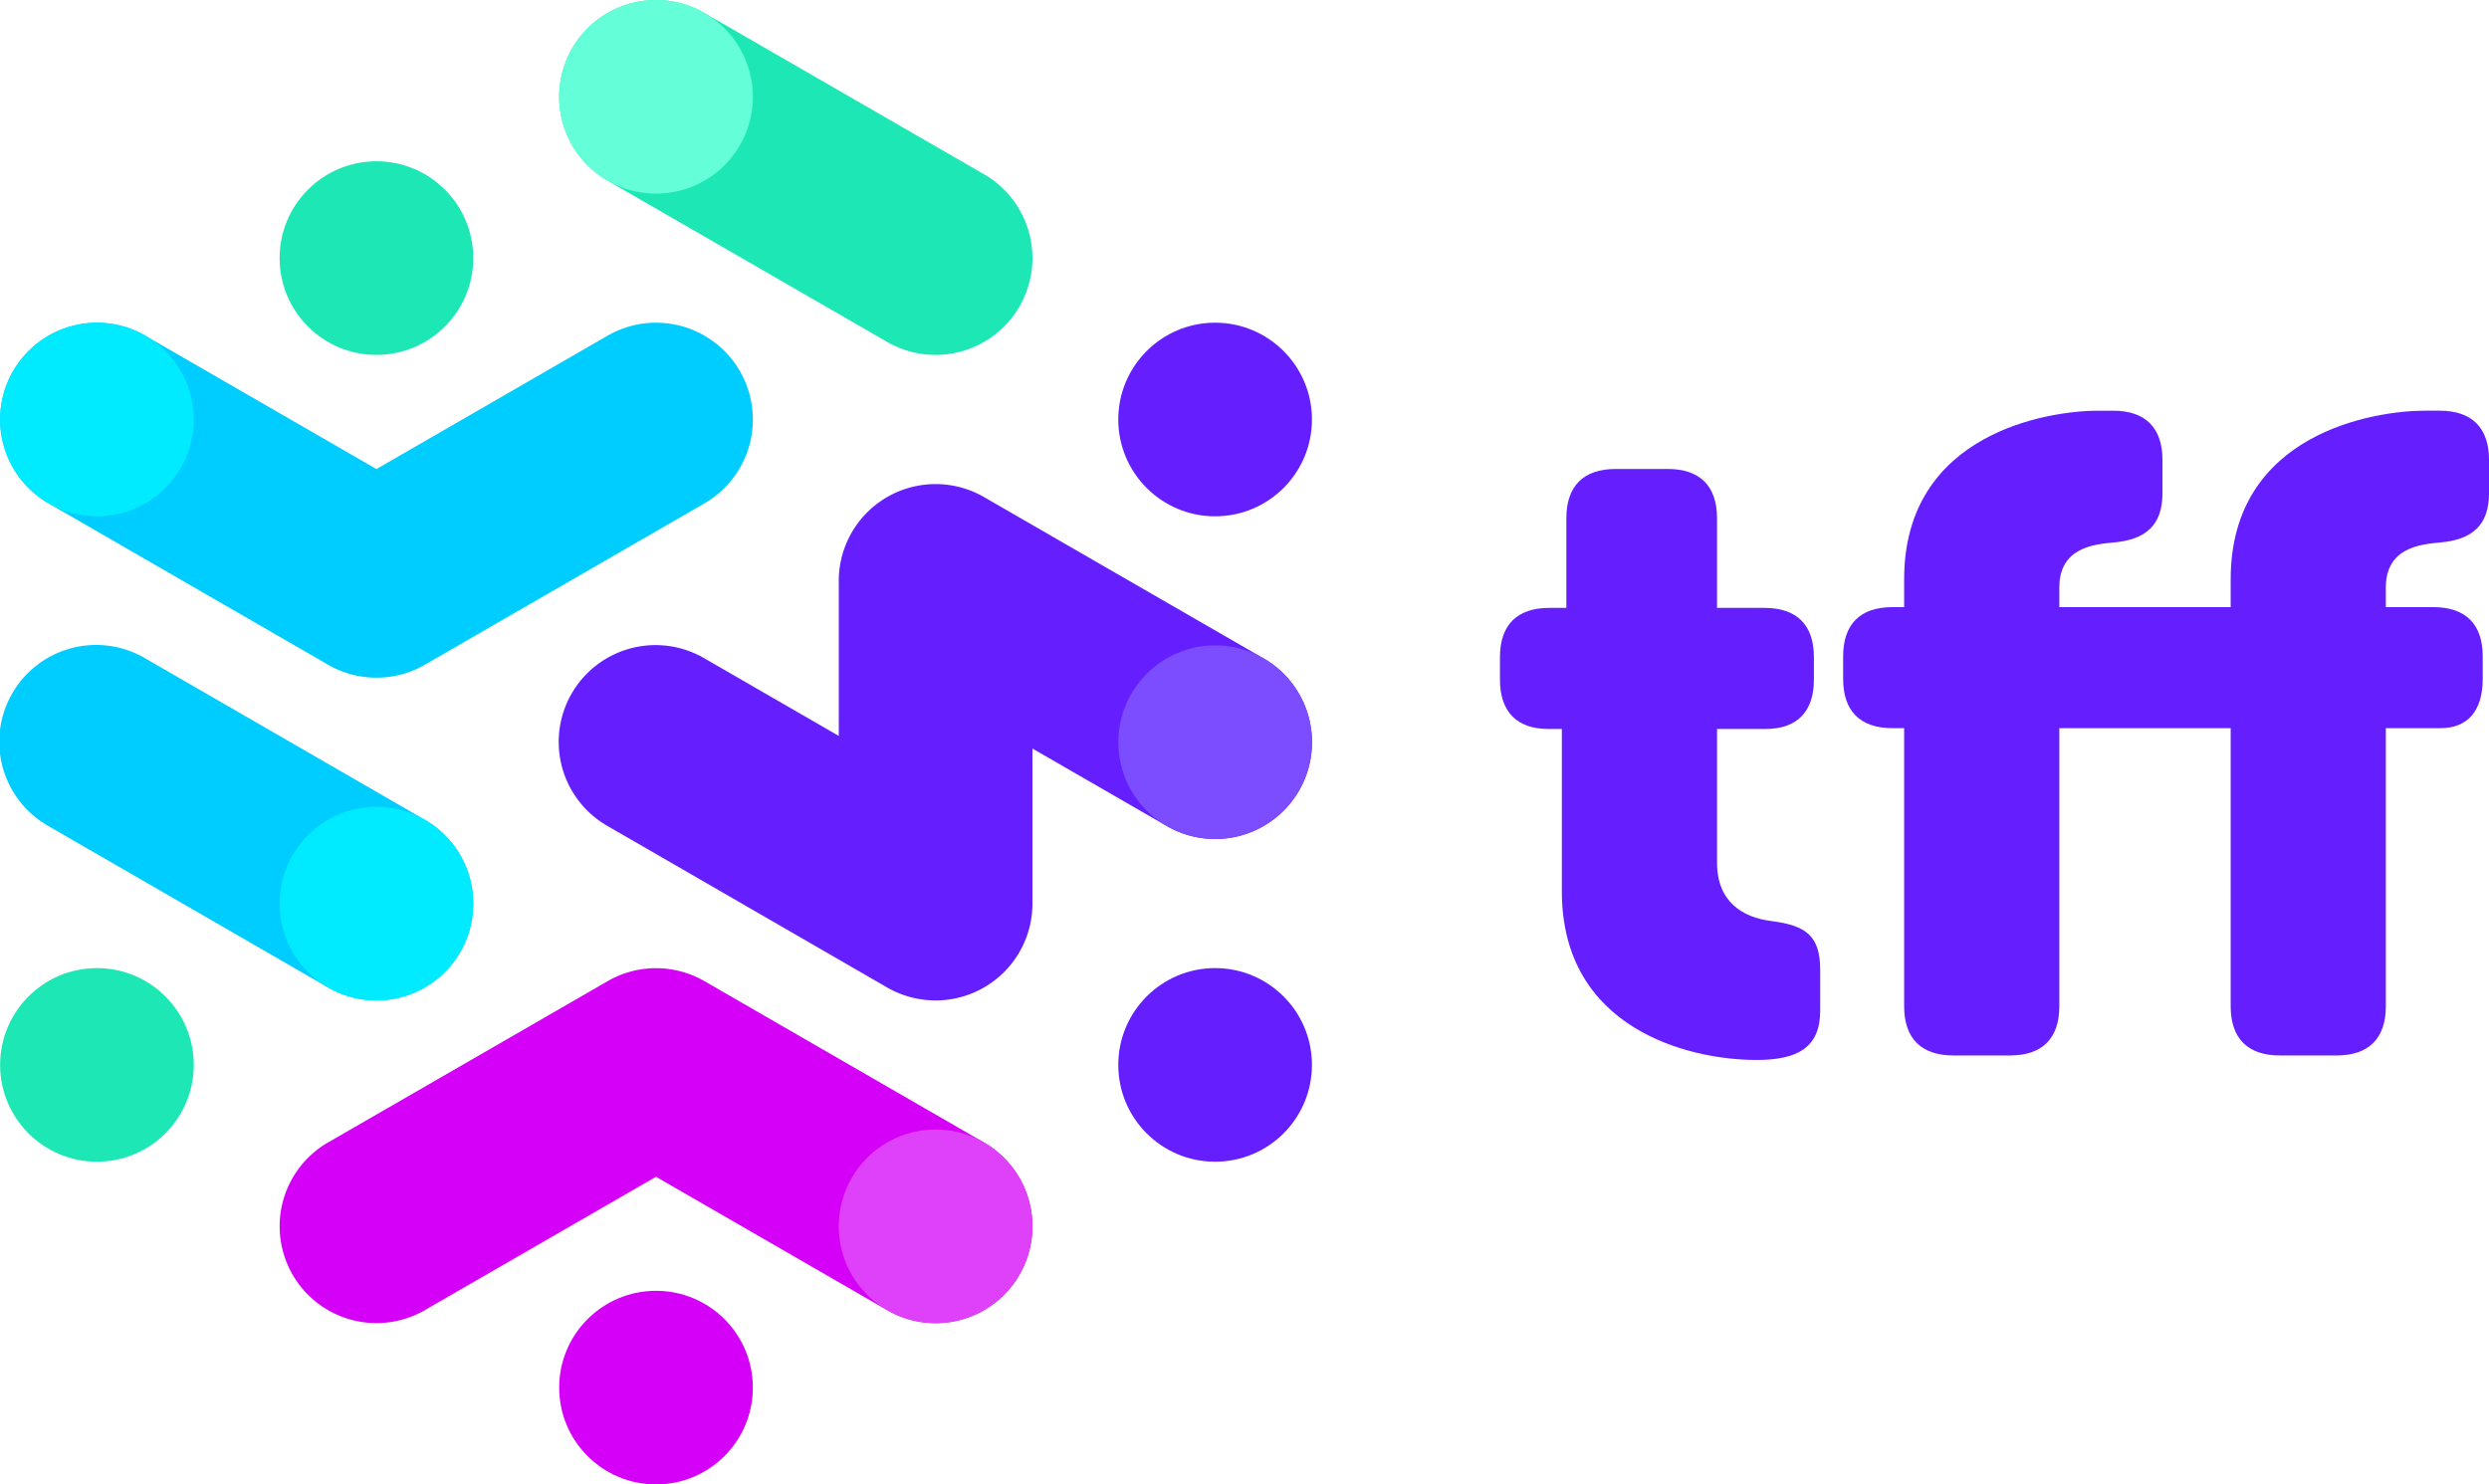 <svg id="Group_355" data-name="Group 355" xmlns="http://www.w3.org/2000/svg" width="500" height="298.283" viewBox="0 0 500 298.283">
  <g id="Group_5" data-name="Group 5" transform="translate(301.321 82.526)">
    <path id="Path_19" data-name="Path 19" d="M187.758,820.114h-2.7c-6.309,0-9.733-3.424-9.733-9.915v-4.5c0-6.491,3.424-9.915,9.908-9.915h3.43v-18c0-6.491,3.424-9.915,9.908-9.915h10.453c6.484,0,9.908,3.424,9.908,9.915v18h9.552c6.491,0,9.908,3.424,9.908,9.915v4.5c0,6.491-3.417,9.915-9.726,9.915h-9.733v26.865c0,7.93,5.226,11,10.816,11.717,7.2.9,9.908,3.061,9.908,9.909v8.112c0,7.385-4.507,9.908-12.793,9.908-13.695,0-39.107-6.3-39.107-33.875Z" transform="translate(-175.328 -756.158)" fill="#651fff"/>
    <path id="Path_20" data-name="Path 20" d="M198.214,829.857h-2.341c-6.491,0-9.914-3.424-9.914-9.908v-4.507c0-6.484,3.424-9.908,9.914-9.908h2.341v-5.589c0-29.556,29.192-33.881,38.925-33.881H240.2c6.484,0,9.908,3.424,9.908,9.908v6.672c0,6.484-3.424,9.37-9.908,9.909-3.962.363-10.809,1.082-10.809,9.013v3.968H263.81v-5.589c0-29.556,29.186-33.881,38.919-33.881h3.061c6.491,0,9.915,3.424,9.915,9.908v6.672c0,6.484-3.424,9.37-9.915,9.909-3.962.363-10.809,1.082-10.809,9.013v3.968h9.545c6.491,0,9.914,3.423,9.914,9.908v4.507c0,6.484-3.067,9.908-8.468,9.908H294.98V885.72c0,6.485-3.424,9.908-9.908,9.908H273.717c-6.491,0-9.908-3.424-9.908-9.908V829.857H229.391V885.72c0,6.485-3.43,9.908-9.914,9.908H208.129c-6.491,0-9.915-3.424-9.915-9.908Z" transform="translate(-117.024 -766.063)" fill="#651fff"/>
  </g>
  <g id="Group_6" data-name="Group 6" transform="translate(112.329 0)">
    <path id="Path_21" data-name="Path 21" d="M221.783,824.65a19.345,19.345,0,0,1-9.707-2.606l-56.161-32.4a19.454,19.454,0,0,1,19.446-33.7l56.161,32.4a19.454,19.454,0,0,1-9.739,36.306Z" transform="translate(-146.182 -753.336)" fill="#1de8b5"/>
  </g>
  <g id="Group_7" data-name="Group 7" transform="translate(112.328 97.267)">
    <path id="Path_22" data-name="Path 22" d="M221.8,872.1a19.477,19.477,0,0,1-9.733-2.607L155.91,837.057a19.455,19.455,0,1,1,19.459-33.694l26.981,15.582V787.794a19.45,19.45,0,0,1,29.173-16.846l56.167,32.415a19.451,19.451,0,1,1-19.446,33.694l-26.988-15.576v31.164A19.455,19.455,0,0,1,221.8,872.1Z" transform="translate(-146.182 -768.336)" fill="#651fff"/>
  </g>
  <g id="Group_8" data-name="Group 8" transform="translate(0 129.687)">
    <path id="Path_23" data-name="Path 23" d="M204.461,844.684a19.383,19.383,0,0,1-9.714-2.613l-56.161-32.435a19.455,19.455,0,1,1,19.459-33.693l56.161,32.435a19.457,19.457,0,0,1-9.746,36.306Z" transform="translate(-128.859 -773.336)" fill="#00cdff"/>
  </g>
  <g id="Group_9" data-name="Group 9" transform="translate(0.019 64.845)">
    <path id="Path_24" data-name="Path 24" d="M204.464,834.67a19.417,19.417,0,0,1-9.733-2.613L138.59,799.635a19.45,19.45,0,1,1,19.453-33.687l46.421,26.8L250.9,765.941a19.453,19.453,0,0,1,19.453,33.694L214.19,832.063A19.434,19.434,0,0,1,204.464,834.67Z" transform="translate(-128.862 -763.336)" fill="#00cdff"/>
  </g>
  <g id="Group_10" data-name="Group 10" transform="translate(56.164 194.551)">
    <path id="Path_25" data-name="Path 25" d="M269.286,854.667a19.354,19.354,0,0,1-9.707-2.613l-46.44-26.8-46.441,26.8a19.451,19.451,0,0,1-19.446-33.693l56.167-32.415a19.438,19.438,0,0,1,19.447,0l56.16,32.415a19.456,19.456,0,0,1-9.739,36.306Z" transform="translate(-137.52 -783.339)" fill="#d400f8"/>
  </g>
  <ellipse id="Ellipse_1" data-name="Ellipse 1" cx="19.453" cy="19.453" rx="19.453" ry="19.453" transform="translate(112.331)" fill="#64ffd9"/>
  <ellipse id="Ellipse_2" data-name="Ellipse 2" cx="19.453" cy="19.453" rx="19.453" ry="19.453" transform="translate(112.331 259.377)" fill="#d400f8"/>
  <ellipse id="Ellipse_3" data-name="Ellipse 3" cx="19.453" cy="19.453" rx="19.453" ry="19.453" transform="translate(56.167 32.407)" fill="#1de8b5"/>
  <ellipse id="Ellipse_4" data-name="Ellipse 4" cx="19.453" cy="19.453" rx="19.453" ry="19.453" transform="translate(56.167 162.125)" fill="#00ebff"/>
  <ellipse id="Ellipse_5" data-name="Ellipse 5" cx="19.453" cy="19.453" rx="19.453" ry="19.453" transform="translate(168.495 226.969)" fill="#df40fa"/>
  <ellipse id="Ellipse_6" data-name="Ellipse 6" cx="19.453" cy="19.453" rx="19.453" ry="19.453" transform="translate(224.66 129.688)" fill="#7c4dff"/>
  <ellipse id="Ellipse_7" data-name="Ellipse 7" cx="19.453" cy="19.453" rx="19.453" ry="19.453" transform="translate(0.02 64.844)" fill="#00ebff"/>
  <ellipse id="Ellipse_8" data-name="Ellipse 8" cx="19.453" cy="19.453" rx="19.453" ry="19.453" transform="translate(224.643 194.532)" fill="#651fff"/>
  <ellipse id="Ellipse_9" data-name="Ellipse 9" cx="19.453" cy="19.453" rx="19.453" ry="19.453" transform="translate(0.02 194.532)" fill="#1de8b5"/>
  <ellipse id="Ellipse_10" data-name="Ellipse 10" cx="19.453" cy="19.453" rx="19.453" ry="19.453" transform="translate(224.643 64.844)" fill="#651fff"/>
</svg>
